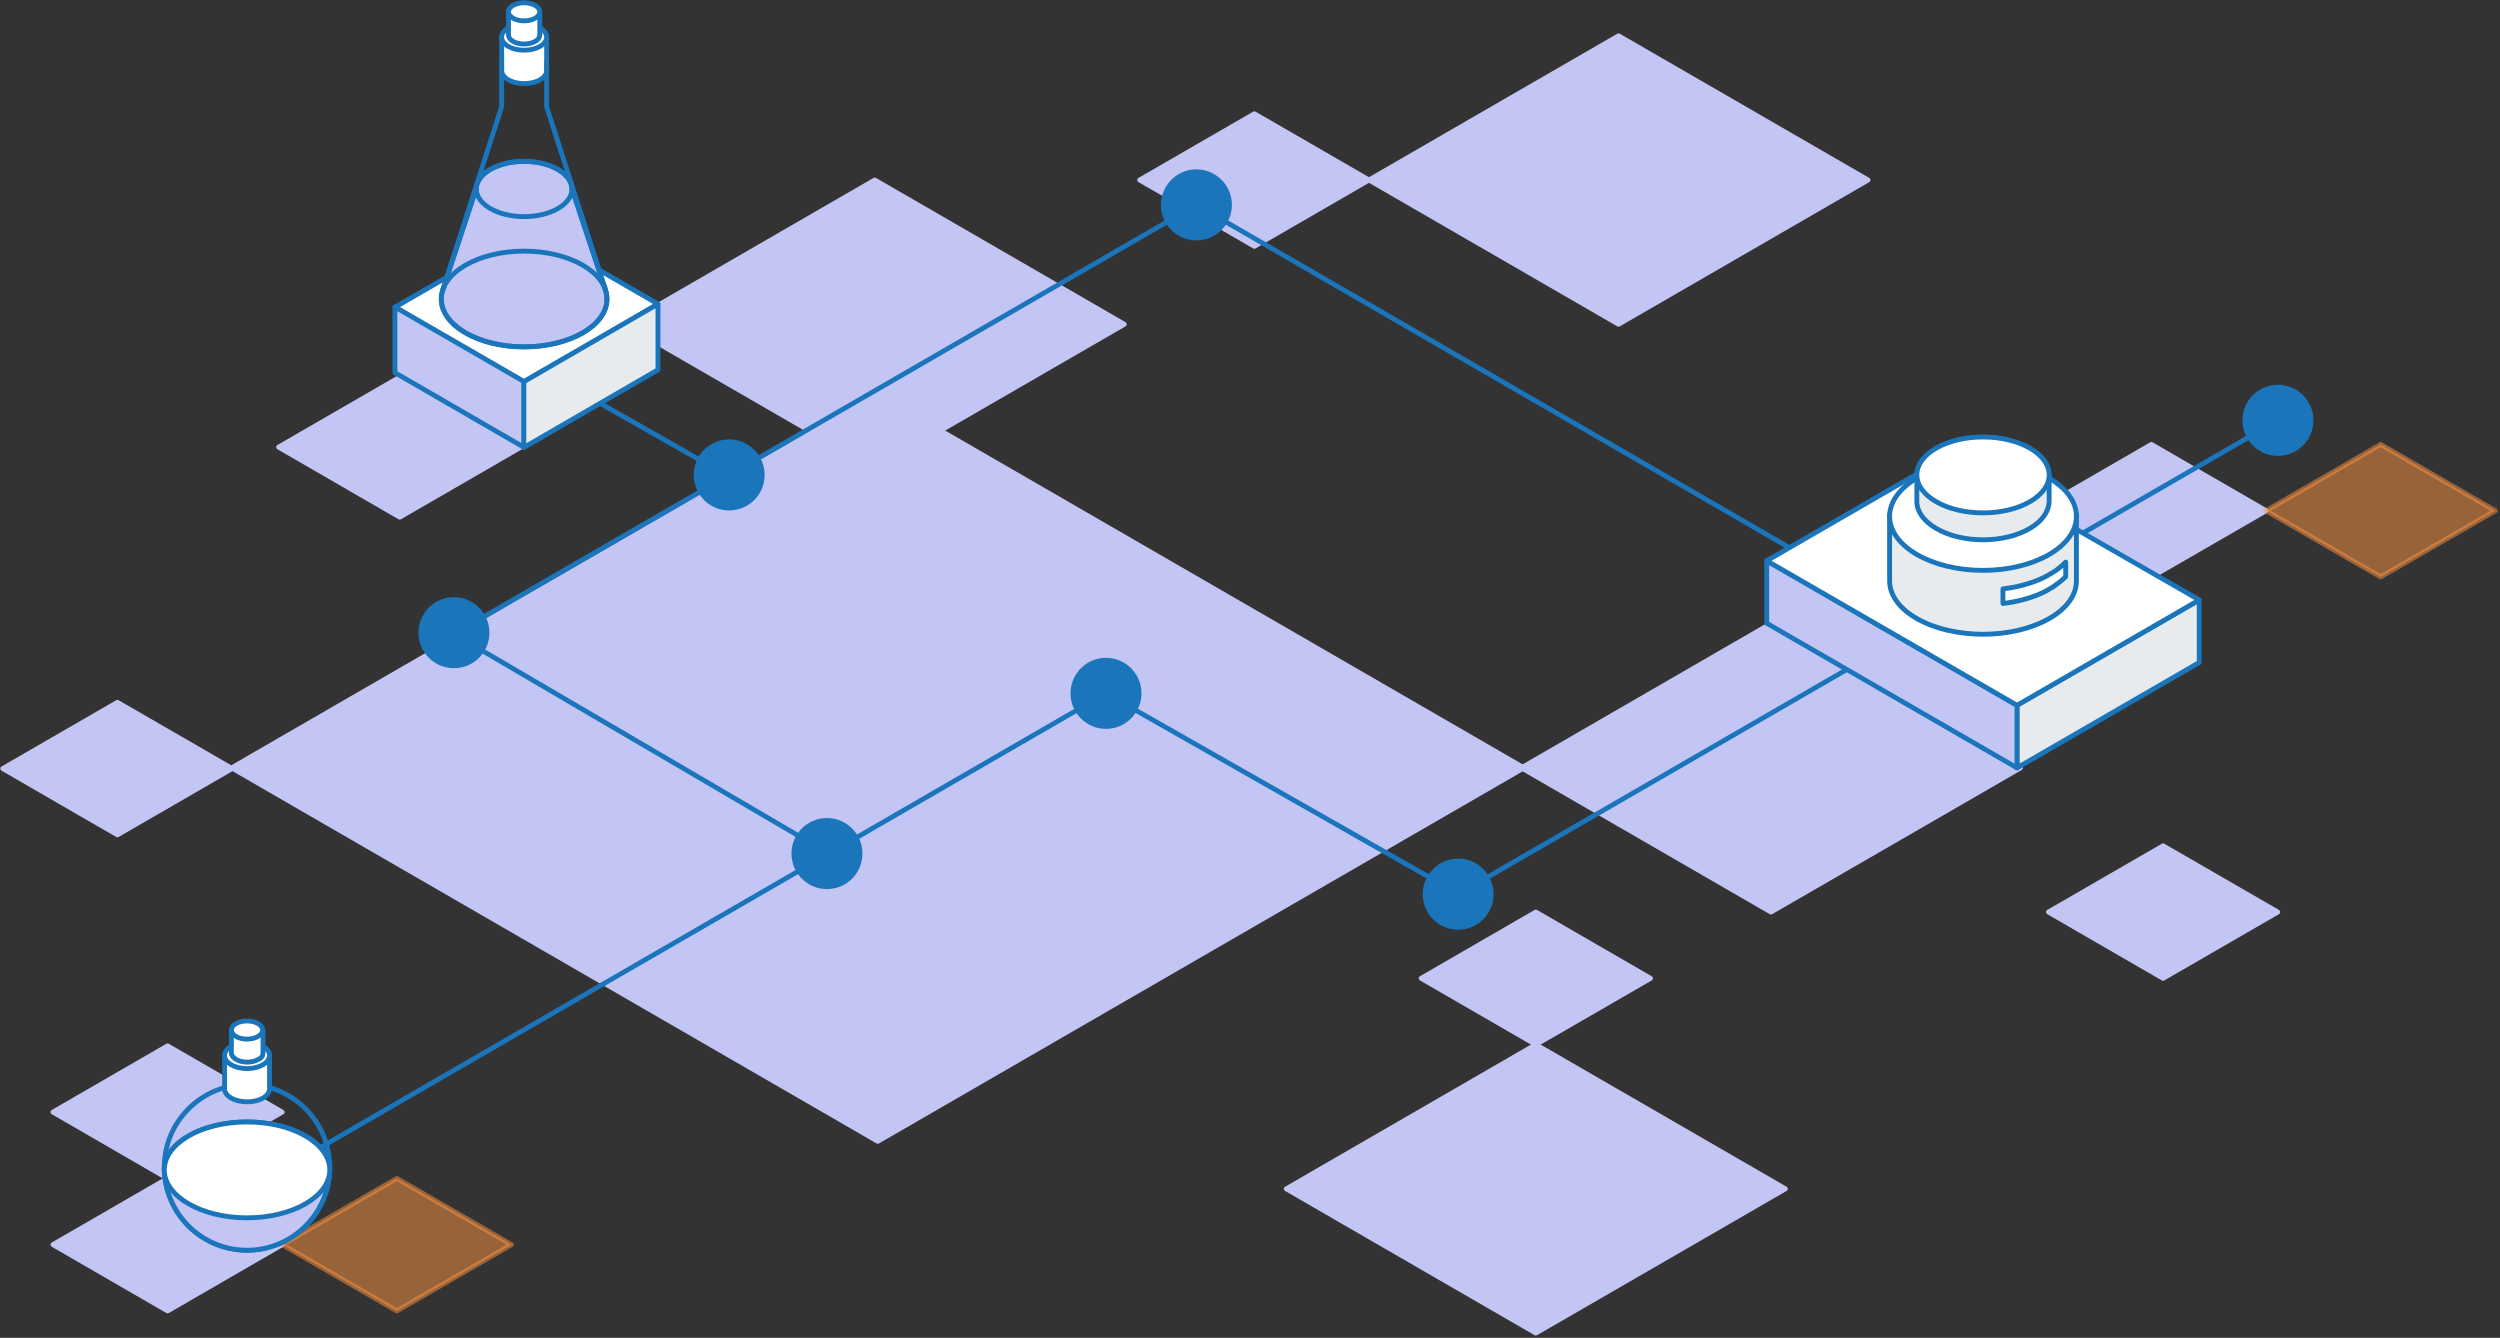 <svg width="897" height="480" fill="none" xmlns="http://www.w3.org/2000/svg"><rect width="100%" height="100%" fill="#333333" stroke="none"/><path d="M771.907 159.46l-41.124 23.786 41.124 23.765 41.145-23.765-41.145-23.786z" fill="#C3C5F5" stroke="#C3C5F5" stroke-width="1.75" stroke-linejoin="round"/><path opacity=".5" d="M854.177 159.46l-41.124 23.786 41.124 23.765 41.144-23.765-41.144-23.786z" fill="#FF9443" stroke="#FF9443" stroke-width="1.75" stroke-miterlimit="10" stroke-linecap="round" stroke-linejoin="round"/><path d="M450.065 88.376L408.92 64.59l41.145-23.765 41.124 23.765-41.124 23.786zM551.046 374.795l-41.124-23.765 41.124-23.786 41.145 23.786-41.145 23.765z" fill="#C3C5F5" stroke="#C3C5F5" stroke-width="1.75" stroke-linejoin="round"/><path d="M551.046 478.316l-89.523-51.761 89.523-51.76 89.543 51.76-89.543 51.761zM635.417 327.245l-89.522-51.739 89.522-51.761 89.543 51.761-89.543 51.739zM313.868 168.09l-89.543-51.74 89.543-51.76 89.523 51.76-89.523 51.74zM580.731 116.351l89.522-51.761-89.522-51.74-89.543 51.74 89.543 51.761z" fill="#C3C5F5" stroke="#C3C5F5" stroke-width="1.75" stroke-linejoin="round"/><path d="M314.941 409.506L83.125 275.505l231.816-134 231.816 134-231.816 134.001zM42.124 252L1 275.765l41.124 23.786 41.145-23.786L42.124 252z" fill="#C3C5F5" stroke="#C3C5F5" stroke-width="1.75" stroke-linejoin="round"/><path d="M523.188 320.825L817.32 150.809M102.719 418.789L396.83 248.772M642.04 196.506L429.272 73.515 162.871 227.49l134.515 78.767" stroke="#1B75BB" stroke-width="1.75" stroke-linejoin="round"/><path d="M60.124 422.809L19 446.573l41.124 23.786 41.124-23.786-41.124-23.764zM60.124 375.258L19 399.023l41.124 23.785 41.124-23.785-41.124-23.765zM776.112 303.479l-41.124 23.765 41.124 23.786 41.145-23.786-41.145-23.765zM143.422 135.316l-43.457 25.112 43.457 25.133 43.458-25.133-43.458-25.112z" fill="#C3C5F5" stroke="#C3C5F5" stroke-width="1.75" stroke-linejoin="round"/><path opacity=".5" d="M142.393 422.809l-41.145 23.764 41.145 23.786 41.124-23.786-41.124-23.764z" fill="#FF9443" stroke="#FF9443" stroke-width="1.75" stroke-miterlimit="10" stroke-linecap="round" stroke-linejoin="round"/><path d="M260.55 170.405l-48.567-27.595M524.196 321.225L396.83 248.772" stroke="#1B75BB" stroke-width="1.75" stroke-linejoin="round"/><path d="M817.321 162.68c6.549 0 11.857-5.315 11.857-11.872 0-6.556-5.308-11.871-11.857-11.871-6.549 0-11.858 5.315-11.858 11.871 0 6.557 5.309 11.872 11.858 11.872zM429.272 85.387c6.549 0 11.858-5.315 11.858-11.872 0-6.556-5.309-11.871-11.858-11.871s-11.858 5.315-11.858 11.871c0 6.557 5.309 11.872 11.858 11.872zM261.622 182.277c6.549 0 11.858-5.315 11.858-11.872 0-6.557-5.309-11.872-11.858-11.872-6.548 0-11.857 5.315-11.857 11.872 0 6.557 5.309 11.872 11.857 11.872zM162.87 238.879c6.549 0 11.858-5.315 11.858-11.871 0-6.557-5.309-11.872-11.858-11.872-6.548 0-11.857 5.315-11.857 11.872 0 6.556 5.309 11.871 11.857 11.871zM296.712 318.13c6.549 0 11.858-5.315 11.858-11.871 0-6.557-5.309-11.872-11.858-11.872s-11.858 5.315-11.858 11.872c0 6.556 5.309 11.871 11.858 11.871zM523.188 332.696c6.549 0 11.858-5.315 11.858-11.872 0-6.557-5.309-11.872-11.858-11.872s-11.858 5.315-11.858 11.872c0 6.557 5.309 11.872 11.858 11.872zM396.83 260.644c6.549 0 11.858-5.315 11.858-11.872 0-6.556-5.309-11.872-11.858-11.872-6.548 0-11.857 5.316-11.857 11.872 0 6.557 5.309 11.872 11.857 11.872z" fill="#1B75BB" stroke="#1B75BB" stroke-width="1.75" stroke-linejoin="round"/><path d="M723.697 253.066v22.439l65.386-37.805v-22.438l-65.386 37.804z" fill="#E7EBEE" stroke="#1B75BB" stroke-width="1.75" stroke-linecap="round" stroke-linejoin="round"/><path d="M723.698 253.067v22.439l-89.796-51.887v-22.418l89.796 51.866z" fill="#C3C5F5" stroke="#1B75BB" stroke-width="1.75" stroke-linecap="round" stroke-linejoin="round"/><path d="M723.698 253.067l65.386-37.805-89.985-51.74-65.197 37.679 89.796 51.866z" fill="#fff" stroke="#1B75BB" stroke-width="1.75" stroke-linecap="round" stroke-linejoin="round"/><path d="M88.634 448.573c16.395 0 29.686-13.307 29.686-29.721 0-16.415-13.291-29.722-29.686-29.722-16.396 0-29.687 13.307-29.687 29.722 0 16.414 13.291 29.721 29.687 29.721z" stroke="#1B75BB" stroke-width="1.75" stroke-linejoin="round"/><path d="M118.32 419.42c0 .526-.021 1.074-.084 1.6-1.093 15.408-13.939 27.554-29.602 27.554s-28.51-12.146-29.603-27.554a20.361 20.361 0 01-.084-1.6c.295-9.346 13.477-16.86 29.666-16.86s29.413 7.514 29.707 16.86z" fill="#C3C5F5" stroke="#1B75BB" stroke-width="1.75"/><path d="M88.634 436.954c16.395 0 29.686-7.699 29.686-17.197s-13.291-17.197-29.686-17.197c-16.396 0-29.687 7.699-29.687 17.197s13.291 17.197 29.687 17.197z" fill="#fff" stroke="#1B75BB" stroke-width="1.75" stroke-linecap="round" stroke-linejoin="round"/><path d="M96.707 378.711v11.998c0 1.179-.778 2.337-2.334 3.263-3.133 1.831-8.2 1.831-11.458 0-1.556-.905-2.334-2.084-2.334-3.263v-11.998h16.126z" fill="#fff" stroke="#1B75BB" stroke-width="1.75" stroke-linejoin="round"/><path d="M88.634 383.405c4.459 0 8.073-2.102 8.073-4.694 0-2.593-3.614-4.694-8.073-4.694-4.459 0-8.073 2.101-8.073 4.694 0 2.592 3.614 4.694 8.073 4.694z" fill="#fff" stroke="#1B75BB" stroke-width="1.75" stroke-linejoin="round"/><path d="M94.374 369.575v8.336c0 .779-.526 1.705-1.703 2.21-2.208 1.305-5.719 1.305-7.948 0-1.05-.653-1.703-1.431-1.703-2.21v-8.336h11.354z" fill="#fff" stroke="#1B75BB" stroke-width="1.75" stroke-linejoin="round"/><path d="M88.633 372.838c3.09 0 5.593-1.461 5.593-3.263 0-1.802-2.504-3.263-5.593-3.263-3.088 0-5.592 1.461-5.592 3.263 0 1.802 2.504 3.263 5.593 3.263z" fill="#fff" stroke="#1B75BB" stroke-width="1.75" stroke-linejoin="round"/><path d="M236.078 109.088l-9.377 5.473-28.383 16.419-10.407 5.999-46.212-26.733 48.167-27.89 46.212 26.732z" fill="#fff" stroke="#1B75BB" stroke-width="1.75" stroke-linecap="round" stroke-linejoin="round"/><path d="M236.078 109.088v23.596l-48.167 27.891v-23.597l48.167-27.89z" fill="#E7EBEE" stroke="#1B75BB" stroke-width="1.75" stroke-linecap="round" stroke-linejoin="round"/><path d="M187.911 136.852v23.597l-46.212-26.733v-23.575l46.212 26.711zM209.082 119.424c-11.605 6.715-30.422 6.715-42.049 0-7.064-4.084-9.818-9.704-8.283-14.987l.021-.084.252-.8 11.858-35.742c0-2.526 1.661-5.073 5.025-7.01 6.706-3.873 17.555-3.873 24.262 0 3.364 1.958 5.046 4.505 5.025 7.052l11.921 35.91.042.147c1.934 5.431-.757 11.304-8.074 15.514z" fill="#C3C5F5" stroke="#1B75BB" stroke-width="1.75" stroke-linecap="round" stroke-linejoin="round"/><path d="M188.058 124.455c16.418 0 29.728-7.69 29.728-17.176 0-9.486-13.31-17.176-29.728-17.176-16.419 0-29.729 7.69-29.729 17.176 0 9.486 13.31 17.176 29.729 17.176z" stroke="#1B75BB" stroke-width="1.75" stroke-linejoin="round"/><path d="M196.132 13.335v12.019c-.021 1.179-.799 2.358-2.355 3.263-3.154 1.831-8.263 1.831-11.416 0-1.556-.905-2.334-2.084-2.355-3.263V13.335h16.126z" fill="#fff" stroke="#1B75BB" stroke-width="1.75" stroke-linejoin="round"/><path d="M188.058 18.008c4.459 0 8.073-2.092 8.073-4.673 0-2.58-3.614-4.673-8.073-4.673-4.459 0-8.074 2.092-8.074 4.673 0 2.58 3.615 4.673 8.074 4.673z" fill="#fff" stroke="#1B75BB" stroke-width="1.75" stroke-linejoin="round"/><path d="M193.671 4.241v8.357c-.021.82-.567 1.642-1.64 2.252-2.186 1.263-5.739 1.263-7.947 0-1.072-.631-1.64-1.452-1.64-2.252V4.24h11.227z" fill="#fff" stroke="#1B75BB" stroke-width="1.75" stroke-linejoin="round"/><path d="M188.058 7.483c3.1 0 5.613-1.451 5.613-3.241S191.158 1 188.058 1c-3.1 0-5.614 1.451-5.614 3.242 0 1.79 2.514 3.241 5.614 3.241z" fill="#fff" stroke="#1B75BB" stroke-width="1.75" stroke-linejoin="round"/><path d="M179.984 21.65v16.67l-21.066 65.569M196.131 21.65v16.67l21.087 65.569" stroke="#1B75BB" stroke-width="1.75" stroke-linejoin="round"/><path d="M188.057 77.725c9.475 0 17.156-4.439 17.156-9.914 0-5.476-7.681-9.915-17.156-9.915-9.475 0-17.156 4.44-17.156 9.915 0 5.475 7.681 9.914 17.156 9.914z" stroke="#1B75BB" stroke-width="1.75" stroke-linejoin="round"/><path d="M677.99 185.076v23.407c0 4.884 3.322 9.788 9.777 13.451 13.098 7.514 34.375 7.514 47.473 0 6.454-3.663 9.776-8.567 9.776-13.451v-23.407H677.99z" fill="#E7EBEE" stroke="#1B75BB" stroke-width="1.75"/><path d="M711.503 204.653c18.509 0 33.513-8.68 33.513-19.387 0-10.706-15.004-19.386-33.513-19.386-18.508 0-33.513 8.68-33.513 19.386 0 10.707 15.005 19.387 33.513 19.387z" fill="#fff" stroke="#1B75BB" stroke-width="1.75" stroke-linejoin="round"/><path d="M687.766 170.405V180.003c0 3.495 2.438 6.989 6.98 9.62 9.251 5.41 24.262 5.41 33.513 0 4.541-2.631 6.812-6.125 6.98-9.62v-9.619h-47.473v.021z" fill="#E7EBEE" stroke="#1B75BB" stroke-width="1.75"/><path d="M711.502 184.024c13.11 0 23.737-6.097 23.737-13.619 0-7.521-10.627-13.619-23.737-13.619-13.109 0-23.736 6.098-23.736 13.619 0 7.522 10.627 13.619 23.736 13.619zM718.652 211.283v5.241c4.71-.526 9.419-1.747 13.435-3.494 1.219-.526 2.271-1.052 3.322-1.747.357-.168.883-.526 1.219-.695 1.745-1.22 3.322-2.441 4.542-3.662v-5.241c-1.22 1.22-2.797 2.631-4.542 3.662-.357.169-.883.526-1.219.695-1.051.694-2.271 1.221-3.322 1.747-4.016 1.747-8.725 2.968-13.435 3.494z" fill="#fff" stroke="#1B75BB" stroke-width="1.75" stroke-linejoin="round"/></svg>